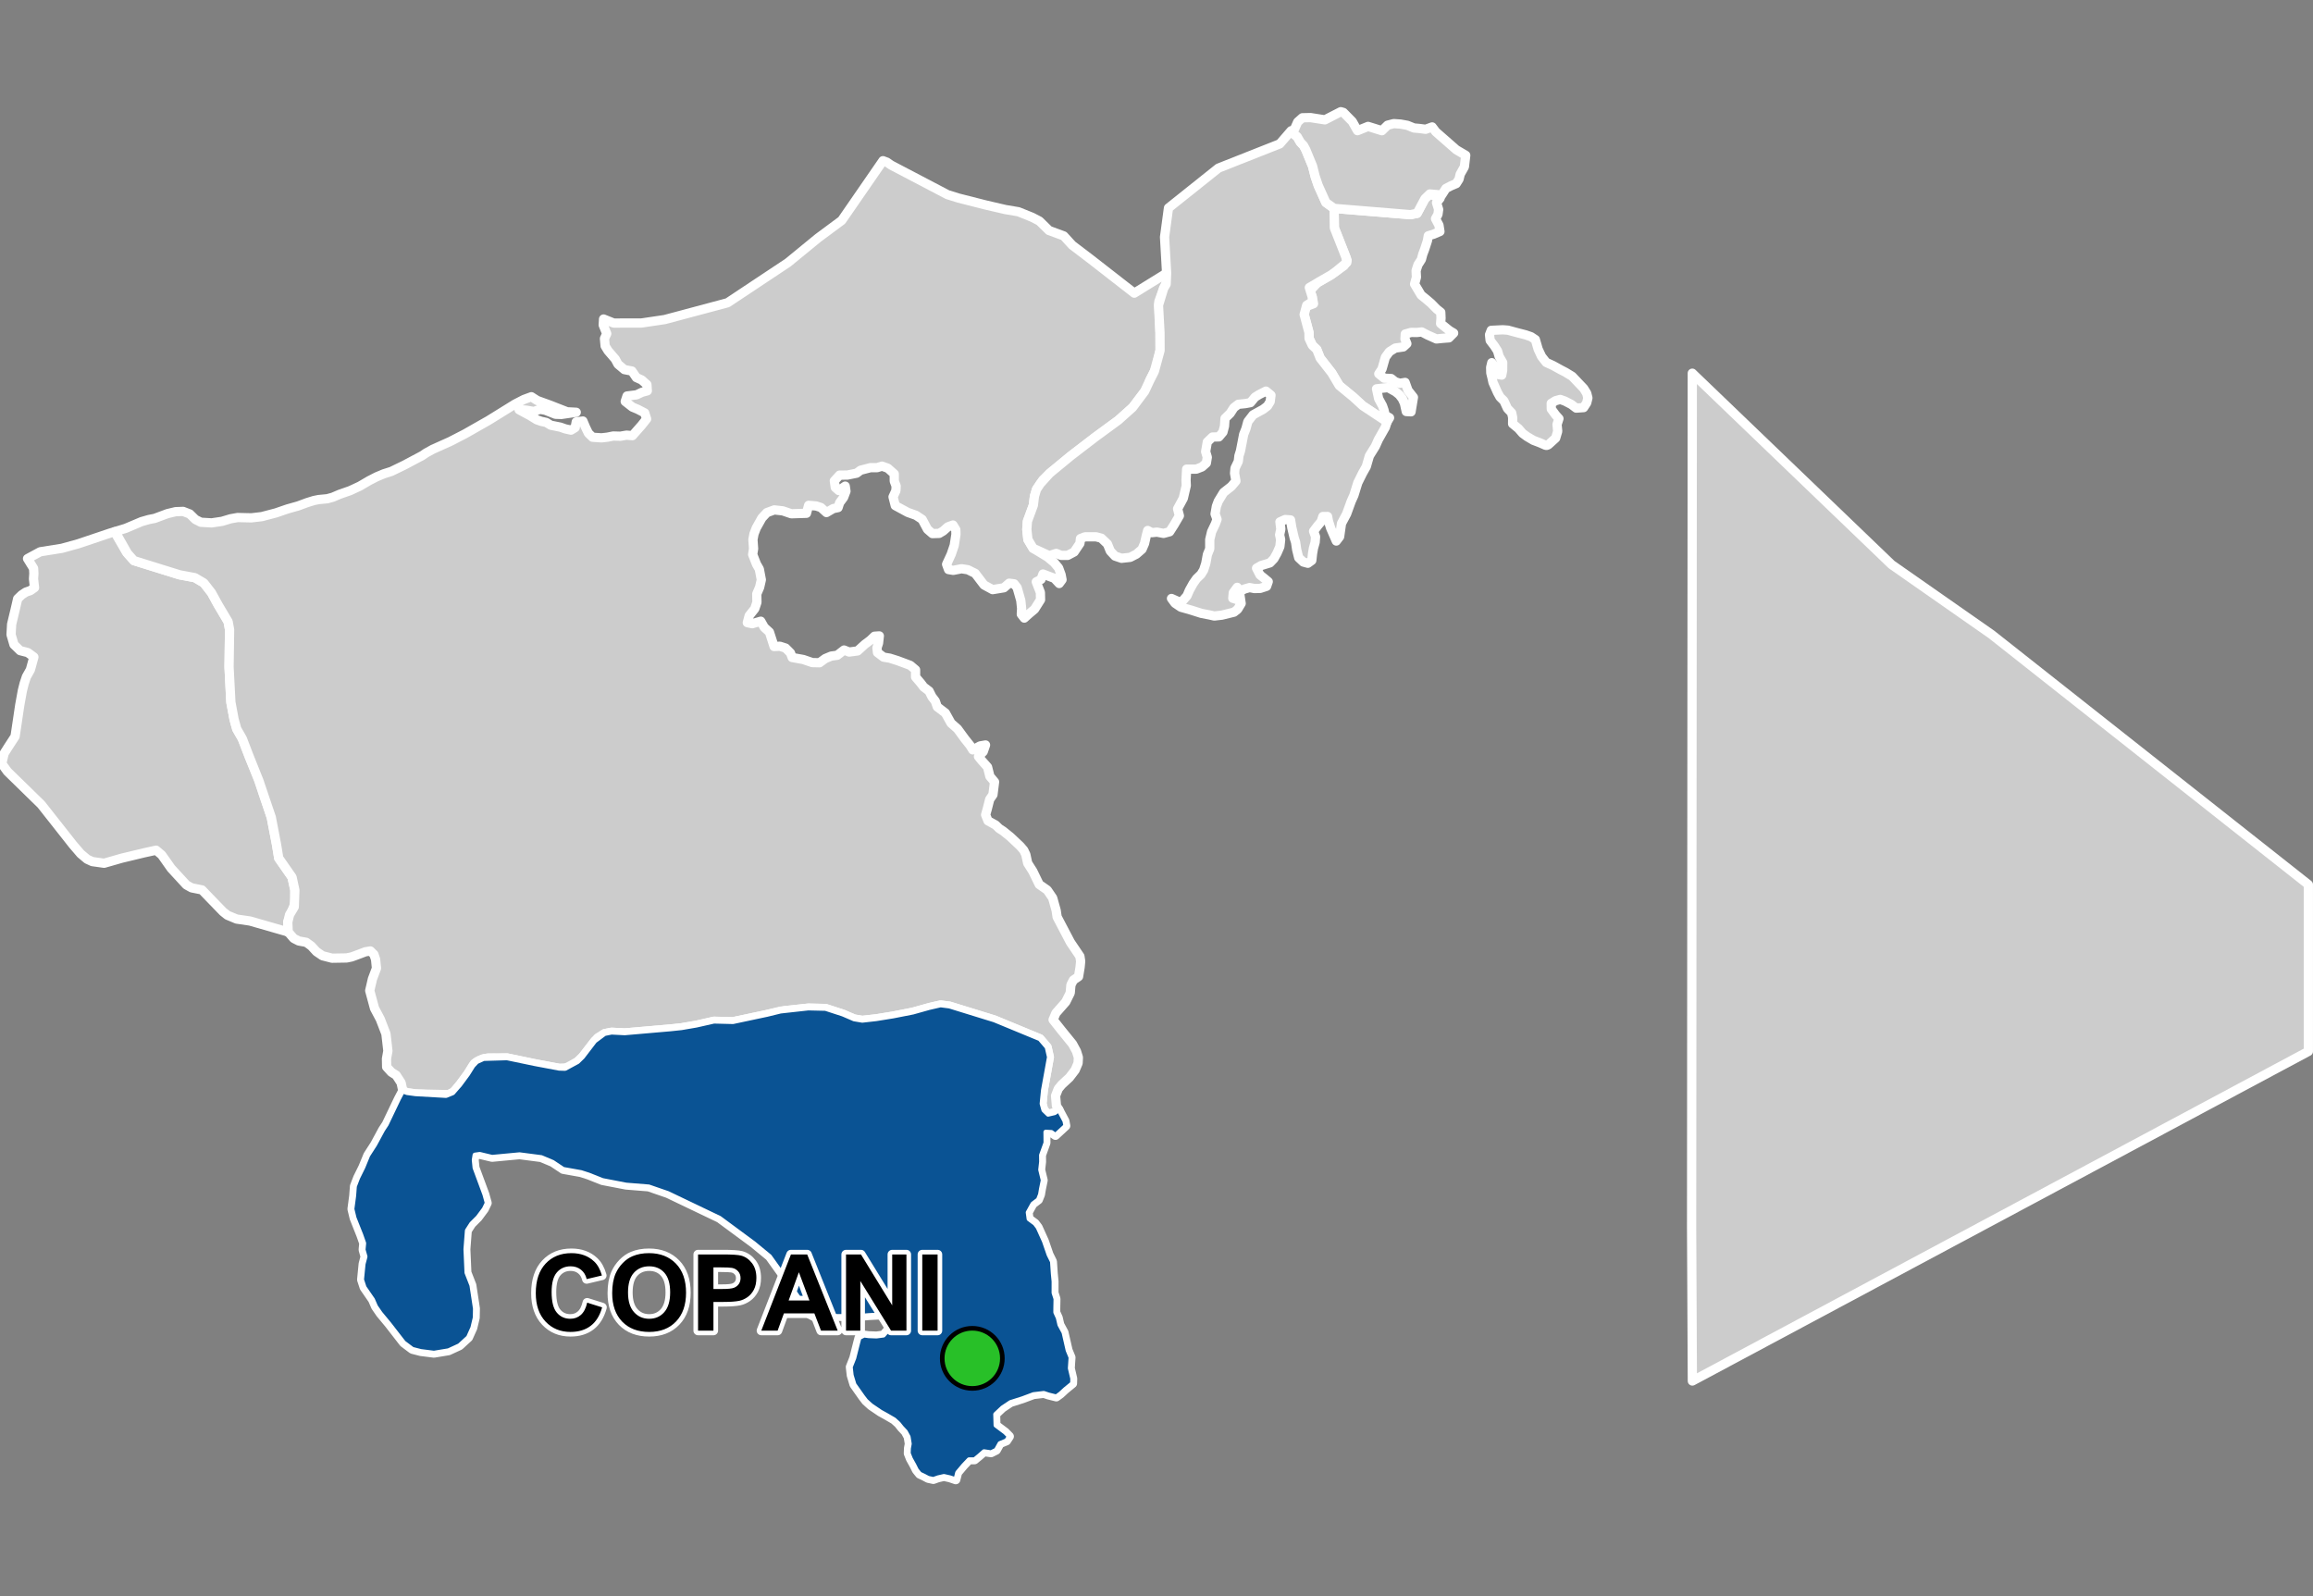 <?xml version="1.0" encoding="UTF-8"?>
<svg width="500pt" height="345pt" version="1.1" viewBox="0 0 500 345" xmlns="http://www.w3.org/2000/svg">
<rect x="0" y="0" width="500" height="345" fill="#808080" stroke="none"/>
<g id="a">
<rect width="500" height="345" fill="none"/>
<path d="m27.309 119.34 0.25 0.285 1.387 1.555 9.84 3.066 3.344 0.625 1.938 1.145 1.645 2.113 1.41 2.57 2.184 3.676 0.32 1.727-0.051 3.539-0.066 4.547 0.395 7.602 0.691 3.703 0.578 2.078 1.203 2.098 1.48 3.84 2 4.84 1.164 3.551 1.617 4.769 1.148 5.965 0.465 2.863 2.879 4.129 0.609 2.793 0.086 2.648-0.699 1.852-0.922 2.414 0.094 2.129-8.262-2.371-2.883-0.422-1.988-0.828-0.957-0.766-2.926-3.019-1.621-1.688-2.227-0.445-1.145-0.637-3.277-3.562-2.066-2.926-1.207-1.016-2.703 0.594-1.273 0.309-3.484 0.836-1.148 0.332-2.625 0.75-2.555-0.359-1.125-0.523-1.395-1.176-1.645-1.918-6.891-8.738-7.289-7.121-1.23-1.707 0.523-2.207 0.922-1.457 1.438-2.207 0.523-3.492 0.301-2.035 0.184-1.23 0.574-3.164 0.387-1.531 0.477-1.438 0.863-1.535 0.477-1.727 0.277-1.012-1.324-0.965-1.645-0.418-1.332-1.297-0.633-2.168 0.125-2.231 0.727-3.035 0.578-2.488 0.879-0.84 0.887-0.586 0.98-0.34 0.895-0.625-0.215-1.879 0.074-1.195-0.062-1.094-1.305-2.109 2.746-1.484 4.672-0.742 3.582-0.992 6.793-2.289 1.012-0.309z" fill="#ccc" fill-rule="evenodd"/>
<path d="m27.309 119.34 0.25 0.285 1.387 1.555 9.84 3.066 3.344 0.625 1.938 1.145 1.645 2.113 1.41 2.57 2.184 3.676 0.32 1.727-0.051 3.539-0.066 4.547 0.395 7.602 0.691 3.703 0.578 2.078 1.203 2.098 1.48 3.84 2 4.84 1.164 3.551 1.617 4.769 1.148 5.965 0.465 2.863 2.879 4.129 0.609 2.793 0.086 2.648-0.699 1.852-0.922 2.414 0.094 2.129-8.262-2.371-2.883-0.422-1.988-0.828-0.957-0.766-2.926-3.019-1.621-1.688-2.227-0.445-1.145-0.637-3.277-3.562-2.066-2.926-1.207-1.016-2.703 0.594-1.273 0.309-3.484 0.836-1.148 0.332-2.625 0.75-2.555-0.359-1.125-0.523-1.395-1.176-1.645-1.918-6.891-8.738-7.289-7.121-1.23-1.707 0.523-2.207 0.922-1.457 1.438-2.207 0.523-3.492 0.301-2.035 0.184-1.23 0.574-3.164 0.387-1.531 0.477-1.438 0.863-1.535 0.477-1.727 0.277-1.012-1.324-0.965-1.645-0.418-1.332-1.297-0.633-2.168 0.125-2.231 0.727-3.035 0.578-2.488 0.879-0.84 0.887-0.586 0.98-0.34 0.895-0.625-0.215-1.879 0.074-1.195-0.062-1.094-1.305-2.109 2.746-1.484 4.672-0.742 3.582-0.992 6.793-2.289 1.012-0.309 2.555 4.402" fill="none" stroke="#fff" stroke-linecap="round" stroke-linejoin="round" stroke-miterlimit="10" stroke-width="2"/>
<path d="m191.72 35.055 0.914 0.637 12.188 6.387 2.402 0.746 5.75 1.461 3.07 0.715 1.301 0.301 2.805 0.473 2.953 1.188 1.582 0.82 2.082 2.043 1.613 0.594 1.57 0.578 1.836 2.008 3.922 2.981 5.188 4.039 4.297 3.344 6.996-4.324 0.188 1.566-0.824 1.711-1.062 2.918 0.266 6.688 0.016 3.836-0.84 3.738-1.387 2.738-0.441 1.594-3.269 4.242-3.094 2.769-2.805 2.055-2.144 1.57-5.336 4.094-4.547 3.746-1.508 1.469-1.34 2.008-0.445 1.5-0.234 1.918-0.805 2.188-0.48 1.305-0.129 1.754 0.234 2.18 1.121 1.887 3.148 1.914 1.398 1.176 0.965 1.164 0.543 1.484 0.199 1.059-0.609 0.82-1.059-1.137-1.184-0.43-1.266-0.484-0.426 1.164-1.027 0.523 0.891 2.293 0.035 1.578-1.293 2.047-1.148 0.961-1.074 0.961-0.645-0.832 0.07-1.234-0.18-1.738-0.789-2.777-0.645-0.824-1.078-0.137-1.141 0.988-2.438 0.402-1.855-1.008-1.91-2.508-1.586-0.785-1.371-0.215-1.793 0.348-1.016-0.172-0.418-1.141 0.996-2.156 0.652-1.91 0.375-2.406-0.031-1.008-0.613-1.004-1.109 0.395-0.992 0.887-0.875 0.523-1.469 0.047-1.07-0.926-1.137-2.137-1.344-0.891-1.773-0.629-2.703-1.465-0.484-1.887 0.621-1.355 0.047-1.004-0.402-1.051-0.004-1.555-1.383-1.234-1.258-0.449-1.07 0.328-1.414-0.004-2.156 0.559-0.855 0.641-2.031 0.41-1.645 0.004-1.141 1.246 0.211 1.43 0.754 0.66 1.391-0.957 0.16 1.105-0.508 1.328-0.863 1.164-0.332 1.043-1.043 0.219-1.469 0.855-1.203-1.09-1.035-0.332-1.621-0.133-0.465 1.715-3.277 0.105-1.836-0.629-1.848-0.211-1.605 0.598-1.062 1.141-1.227 2.184-0.488 1.273-0.23 1.234 0.141 1.973-0.199 1.23 0.82 2.094 0.621 1.078 0.434 2.301-0.371 1.633-0.617 1.434 0.035 1.805-0.461 1.375-1.215 1.535-0.402 1.488 1.062 0.23 1.848-0.539 0.754 1.336 1.121 1.02 1.004 3.113 1.258-0.062 1.234 0.398 1.051 1.059 0.371 0.977 2.414 0.438 1.934 0.664 1.555 0.035 1.238-0.902 1.277-0.535 1.332-0.184 1.457-1.133 1.105 0.441 1.82-0.242 1.57-1.426 1.191-0.891 0.895-0.863 1.047-0.07-0.172 1.555-0.34 1.023 0.117 1.031 1.312 0.984 1.332 0.219 1.707 0.539 2.738 1.02 1.141 0.965v1.559l1.105 1.293 0.648 0.859 1.164 0.875 0.621 1.234 0.727 0.945 0.426 1.234 1.754 1.328 1.219 2.195 1.402 1.234 1.598 2.184 1.121 1.406 0.582 0.953 1.582-0.855 1.176-0.203-0.492 1.434-1.035 1.059 0.688 0.855 1.277 1.438 0.5 1.996 1.012 1.195-0.348 2.773-0.703 1.004-0.539 2.125-0.344 1.215 0.512 1.293 1.652 0.914 0.766 0.75 0.844 0.543 1.582 1.273 2.125 2.004 0.766 0.891 0.445 0.93 0.398 1.855 1.117 1.754 1.383 2.848 1.742 1.219 1.168 1.715 0.754 2.699 0.203 1.398 2.871 5.465 2.055 3.043 0.164 1.055-0.121 1.281-0.336 2.039-1.117 0.77-0.527 1.023-0.156 1.746-0.961 1.934-2.137 2.43-0.605 1.438 1.777 2.246 2.422 2.981 0.859 1.59 0.41 1.32-0.066 1.23-0.633 1.496-1.242 1.625-1.664 1.543-0.734 0.883-0.594 1.516 0.188 2.168 0.52 0.863-0.895 0.656-1.418 0.332-0.949-0.914-0.383-1.391 0.289-2.898 0.617-3.406 0.68-3.766-0.488-2.141-1.555-1.816-9.844-4.066-9.68-2.988-1.934-0.25-2.234 0.504-3.746 1.051-4.293 0.844-3.66 0.59-2.988 0.336-1.77-0.297-2.441-1.051-3.742-1.219-3.707-0.086-5.141 0.547-3.836 0.844-1.602 0.34-5.711 1.215-4.117-0.102-3.793 0.859-3.25 0.559-2.305 0.242-5.074 0.441-4.863 0.422-2.859-0.145-1.492 0.301-1.492 0.902-3.269 4.129-1.074 1.043-1.898 1.297-2.09 0.125-5.207-0.98-6.066-1.266-4.098-0.023-1.68 0.461-1.277 0.758-1.43 2.297-1.684 2.281-1.164 1.465-1.277 0.688-7.164-0.156-1.824-0.25-0.934-0.422-0.367-1.734-1.062-1.641-1.055-0.668-1.012-1.117-0.035-1.773 0.305-1.703-0.426-3.703-1.215-3.141-1.25-2.352-1.035-3.828 0.586-2.523 0.871-2.316-0.188-1.895-0.363-1.086-0.762-0.754-1.07 0.172-1.699 0.645-1.293 0.473-1.086 0.223-3.144 0.051-2.066-0.531-1.297-0.887-1.129-1.227-1.086-0.785-1.625-0.297-1.086-0.559-1.188-1.379-0.094-2.129 0.383-1.59 1.02-1.715 0.133-3.609-0.609-2.793-2.879-4.129-0.465-2.863-1.148-5.965-1.617-4.769-1.051-3.109-2.113-5.281-1.48-3.84-1.203-2.098-0.578-2.078-0.691-3.703-0.395-7.602 0.066-4.547 0.051-3.539-0.32-1.727-2.184-3.676-1.41-2.57-1.645-2.113-1.938-1.145-3.344-0.625-9.84-3.066-1.387-1.555-2.68-4.723 2.254-0.684 3.461-1.465 1.605-0.457 1.227-0.238 2.773-1.031 1.762-0.422 1.617-0.062 1.449 0.559 1.207 1.191 1.18 0.598 2.328 0.137 2.262-0.336 1.816-0.547 1.539-0.277 2.973 0.07 2.266-0.266 3.062-0.805 2.481-0.852 2.312-0.652 1.957-0.723 1.465-0.453 1.02-0.203 1.855-0.176 1.188-0.328 1.43-0.613 2.336-0.82 2.07-0.961 2.039-1.195 1.617-0.828 1.551-0.648 1.609-0.512 2.777-1.348 3.859-2.047 0.898-0.602 1.457-0.801 3.758-1.684 3.191-1.645 5.109-2.906 5.68-3.523 1.934-0.996 1.613-0.594 1.25 0.805 2.816 1.023 3.652 1.43 1.98 0.102-3.207 0.469-1.281-0.039-2.207-0.875-1.141-0.203-1.309 0.484-1.719-0.301-1.496-0.082 2.344 1.262 1.496 0.918 0.953 0.328 1.094 0.238 0.965 0.598 2.09 0.422 1.039 0.367 1.254 0.277 0.891-0.547 0.238-1.246 1.438-0.176 0.559 1.328 0.629 1.301 0.902 0.875 1.934 0.133 1.285-0.148 1.234-0.25 1.562 0.043 1.32-0.23 1.281 0.105 1.961-2.223 1.102-1.387-0.414-1.301-1.512-0.785-1.145-0.477-1.551-1.215 0.391-1.18 2.074-0.258 1.164-0.551 1.145-0.309-0.086-1.348-1.125-1-1.16-0.527-0.953-1.402-1.633-0.312-1.383-1.164-0.578-1.09-1.578-1.836-0.621-1.02-0.145-1.59 0.492-1.07-0.766-1.875 0.082-1.289 0.934 0.375 1.254 0.5 6.004-0.012 5.019-0.746 3.434-0.918 10.16-2.715 13.047-8.668 6.519-5.34 5.109-3.785 8.914-12.914z" fill="#ccc" fill-rule="evenodd"/>
<path d="m191.72 35.055 0.914 0.637 12.188 6.387 2.402 0.746 5.75 1.461 3.07 0.715 1.301 0.301 2.805 0.473 2.953 1.188 1.582 0.82 2.082 2.043 1.613 0.594 1.57 0.578 1.836 2.008 3.922 2.981 5.188 4.039 4.297 3.344 6.996-4.324 0.188 1.566-0.824 1.711-1.062 2.918 0.266 6.688 0.016 3.836-0.84 3.738-1.387 2.738-0.441 1.594-3.269 4.242-3.094 2.769-2.805 2.055-2.144 1.57-5.336 4.094-4.547 3.746-1.508 1.469-1.34 2.008-0.445 1.5-0.234 1.918-0.805 2.188-0.48 1.305-0.129 1.754 0.234 2.18 1.121 1.887 3.148 1.914 1.398 1.176 0.965 1.164 0.543 1.484 0.199 1.059-0.609 0.82-1.059-1.137-1.184-0.43-1.266-0.484-0.426 1.164-1.027 0.523 0.891 2.293 0.035 1.578-1.293 2.047-1.148 0.961-1.074 0.961-0.645-0.832 0.07-1.234-0.18-1.738-0.789-2.777-0.645-0.824-1.078-0.137-1.141 0.988-2.438 0.402-1.855-1.008-1.91-2.508-1.586-0.785-1.371-0.215-1.793 0.348-1.016-0.172-0.418-1.141 0.996-2.156 0.652-1.91 0.375-2.406-0.031-1.008-0.613-1.004-1.109 0.395-0.992 0.887-0.875 0.523-1.469 0.047-1.07-0.926-1.137-2.137-1.344-0.891-1.773-0.629-2.703-1.465-0.484-1.887 0.621-1.355 0.047-1.004-0.402-1.051-0.004-1.555-1.383-1.234-1.258-0.449-1.07 0.328-1.414-0.004-2.156 0.559-0.855 0.641-2.031 0.41-1.645 0.004-1.141 1.246 0.211 1.43 0.754 0.66 1.391-0.957 0.16 1.105-0.508 1.328-0.863 1.164-0.332 1.043-1.043 0.219-1.469 0.855-1.203-1.09-1.035-0.332-1.621-0.133-0.465 1.715-3.277 0.105-1.836-0.629-1.848-0.211-1.605 0.598-1.062 1.141-1.227 2.184-0.488 1.273-0.23 1.234 0.141 1.973-0.199 1.23 0.82 2.094 0.621 1.078 0.434 2.301-0.371 1.633-0.617 1.434 0.035 1.805-0.461 1.375-1.215 1.535-0.402 1.488 1.062 0.23 1.848-0.539 0.754 1.336 1.121 1.02 1.004 3.113 1.258-0.062 1.234 0.398 1.051 1.059 0.371 0.977 2.414 0.438 1.934 0.664 1.555 0.035 1.238-0.902 1.277-0.535 1.332-0.184 1.457-1.133 1.105 0.441 1.82-0.242 1.57-1.426 1.191-0.891 0.895-0.863 1.047-0.07-0.172 1.555-0.34 1.023 0.117 1.031 1.312 0.984 1.332 0.219 1.707 0.539 2.738 1.02 1.141 0.965v1.559l1.105 1.293 0.648 0.859 1.164 0.875 0.621 1.234 0.727 0.945 0.426 1.234 1.754 1.328 1.219 2.195 1.402 1.234 1.598 2.184 1.121 1.406 0.582 0.953 1.582-0.855 1.176-0.203-0.492 1.434-1.035 1.059 0.688 0.855 1.277 1.438 0.5 1.996 1.012 1.195-0.348 2.773-0.703 1.004-0.539 2.125-0.344 1.215 0.512 1.293 1.652 0.914 0.766 0.75 0.844 0.543 1.582 1.273 2.125 2.004 0.766 0.891 0.445 0.93 0.398 1.855 1.117 1.754 1.383 2.848 1.742 1.219 1.168 1.715 0.754 2.699 0.203 1.398 2.871 5.465 2.055 3.043 0.164 1.055-0.121 1.281-0.336 2.039-1.117 0.77-0.527 1.023-0.156 1.746-0.961 1.934-2.137 2.43-0.605 1.438 1.777 2.246 2.422 2.981 0.859 1.59 0.41 1.32-0.066 1.23-0.633 1.496-1.242 1.625-1.664 1.543-0.734 0.883-0.594 1.516 0.188 2.168 0.52 0.863-0.895 0.656-1.418 0.332-0.949-0.914-0.383-1.391 0.289-2.898 0.617-3.406 0.68-3.766-0.488-2.141-1.555-1.816-9.844-4.066-9.68-2.988-1.934-0.25-2.234 0.504-3.746 1.051-4.293 0.844-3.66 0.59-2.988 0.336-1.77-0.297-2.441-1.051-3.742-1.219-3.707-0.086-5.141 0.547-3.836 0.844-1.602 0.34-5.711 1.215-4.117-0.102-3.793 0.859-3.25 0.559-2.305 0.242-5.074 0.441-4.863 0.422-2.859-0.145-1.492 0.301-1.492 0.902-3.269 4.129-1.074 1.043-1.898 1.297-2.09 0.125-5.207-0.98-6.066-1.266-4.098-0.023-1.68 0.461-1.277 0.758-1.43 2.297-1.684 2.281-1.164 1.465-1.277 0.688-7.164-0.156-1.824-0.25-0.934-0.422-0.367-1.734-1.062-1.641-1.055-0.668-1.012-1.117-0.035-1.773 0.305-1.703-0.426-3.703-1.215-3.141-1.25-2.352-1.035-3.828 0.586-2.523 0.871-2.316-0.188-1.895-0.363-1.086-0.762-0.754-1.07 0.172-1.699 0.645-1.293 0.473-1.086 0.223-3.144 0.051-2.066-0.531-1.297-0.887-1.129-1.227-1.086-0.785-1.625-0.297-1.086-0.559-1.188-1.379-0.094-2.129 0.383-1.59 1.02-1.715 0.133-3.609-0.609-2.793-2.879-4.129-0.465-2.863-1.148-5.965-1.617-4.769-1.051-3.109-2.113-5.281-1.48-3.84-1.203-2.098-0.578-2.078-0.691-3.703-0.395-7.602 0.066-4.547 0.051-3.539-0.32-1.727-2.184-3.676-1.41-2.57-1.645-2.113-1.938-1.145-3.344-0.625-9.84-3.066-1.387-1.555-2.68-4.723 2.254-0.684 3.461-1.465 1.605-0.457 1.227-0.238 2.773-1.031 1.762-0.422 1.617-0.062 1.449 0.559 1.207 1.191 1.18 0.598 2.328 0.137 2.262-0.336 1.816-0.547 1.539-0.277 2.973 0.07 2.266-0.266 3.062-0.805 2.481-0.852 2.312-0.652 1.957-0.723 1.465-0.453 1.02-0.203 1.855-0.176 1.188-0.328 1.43-0.613 2.336-0.82 2.07-0.961 2.039-1.195 1.617-0.828 1.551-0.648 1.609-0.512 2.777-1.348 3.859-2.047 0.898-0.602 1.457-0.801 3.758-1.684 3.191-1.645 5.109-2.906 5.68-3.523 1.934-0.996 1.613-0.594 1.25 0.805 2.816 1.023 3.652 1.43 1.98 0.102-3.207 0.469-1.281-0.039-2.207-0.875-1.141-0.203-1.309 0.484-1.719-0.301-1.496-0.082 2.344 1.262 1.496 0.918 0.953 0.328 1.094 0.238 0.965 0.598 2.09 0.422 1.039 0.367 1.254 0.277 0.891-0.547 0.238-1.246 1.438-0.176 0.559 1.328 0.629 1.301 0.902 0.875 1.934 0.133 1.285-0.148 1.234-0.25 1.562 0.043 1.32-0.23 1.281 0.105 1.961-2.223 1.102-1.387-0.414-1.301-1.512-0.785-1.145-0.477-1.551-1.215 0.391-1.18 2.074-0.258 1.164-0.551 1.145-0.309-0.086-1.348-1.125-1-1.16-0.527-0.953-1.402-1.633-0.312-1.383-1.164-0.578-1.09-1.578-1.836-0.621-1.02-0.145-1.59 0.492-1.07-0.766-1.875 0.082-1.289 0.934 0.375 1.254 0.5 6.004-0.012 5.019-0.746 3.434-0.918 10.16-2.715 13.047-8.668 6.519-5.34 5.109-3.785 8.914-12.914 0.852 0.32" fill="none" stroke="#fff" stroke-linecap="round" stroke-linejoin="round" stroke-miterlimit="10" stroke-width="2"/>
<path d="m366.02 80.863 42.879 41.18 21.586 15.086 52.422 41.383 16.09 12.703v36.066l-133.16 71.246-0.164-33.246 0.02-24.438 0.129-160.17z" fill="#ccc" fill-rule="evenodd"/>
<path d="m366.02 80.863 42.879 41.18 21.586 15.086 52.422 41.383 16.09 12.703v36.066l-133.16 71.246-0.164-33.246 0.02-24.438 0.129-160.17 0.203 0.191" fill="none" stroke="#fff" stroke-linecap="round" stroke-linejoin="round" stroke-miterlimit="10" stroke-width="2"/>
<path d="m205.26 217.5 9.68 2.988 9.844 4.066 1.555 1.816 0.488 2.141-0.68 3.766-0.617 3.406-0.289 2.898 0.383 1.391 0.949 0.914 1.418-0.332 0.895-0.652 1.297 2.441 0.188 1.02-2.215 2.047-0.871-0.637-1.23-0.066 0.023 2.332-0.965 2.672 0.016 1.43-0.195 1.719 0.551 2.273-0.379 1.844-0.211 1.242-0.445 1.113-1.199 0.914-1.016 1.84 0.191 1.406 1.32 0.977 0.645 0.855 1.344 2.973 1.004 2.91 0.746 1.512 0.172 2.555 0.168 1.734-0.004 2.461 0.418 1.297-0.035 1.863-0.008 1.055 0.539 1.184 0.348 1.5 0.898 1.66 0.879 3.852 0.637 1.547-0.156 2.34 0.527 2.242-0.035 1.051-1.578 1.293-1.023 0.945-0.887 0.645-1.699-0.426-1-0.34-2.238 0.266-2.348 0.879-2.621 0.836-1.742 1.164-1.488 1.398 0.07 2.379 2.016 1.512 0.883 0.898-0.605 0.93-1.422 0.582-0.793 1.43-1.117 0.559-1.523-0.227-1.008 0.891-1.047 0.859h-1.188l-1.176 1.238-1.309 1.555-0.383 1.523-1.25-0.422-1.305-0.293-1.277 0.293-1.012 0.359-1.125-0.246-0.895-0.473-0.922-0.434-0.703-0.867-0.535-1.074-0.754-1.355-0.461-1.164 0.039-1.074 0.18-0.996-0.242-1.496-0.602-1.113-0.832-0.883-0.691-0.867-0.945-0.855-1.762-1.023-1.164-0.641-0.859-0.586-1.188-0.805-1.113-1.012-0.688-0.895-1.867-2.648-0.598-1.988-0.199-1.793 0.762-1.922 0.832-3.285 0.297-1.129 1.062-0.531 0.996 0.133 1.691 0.066 1.492-0.199 0.961-1.094 0.301-1.129 0.164-1.293-0.93-0.863h-1.625l-1.957 0.102-2.785 0.23-4.348-0.035-2.324 0.059-2.152 0.141-1.23-0.66-1.48-2.164-4.457-6.484-1.059-1.484-1.68-2.348-3.434-2.828-7.391-5.457-11.164-5.344-1.98-0.684-2.156-0.746-4.898-0.395-5.109-0.984-2.977-1.184-1.66-0.535-2.574-0.461-1.277-0.227-2.277-1.52-2.465-1.035-4.695-0.613-5.934 0.559-2.66-0.637-1.055 0.148-0.172 1.078 0.168 1.691 2.129 5.75 0.516 1.867-0.621 1.293-1.348 1.816-1.398 1.398-0.934 1.453-0.312 4.043 0.223 5.043 1.07 2.738 0.344 2.258 0.422 2.781-0.039 1.973-0.52 2.188-0.934 2.078-1.922 1.762-2.371 1.094-3.148 0.52-2.848-0.359-1.82-0.469-1.879-1.41-3.152-4.062-1.879-2.266-1.02-1.48-0.652-1.5-1.824-2.648-0.547-1.672 0.148-1.512 0.188-1.895 0.418-1.578-0.422-1.48 0.133-1.414-0.621-1.77-1.457-3.668-0.469-1.945 0.379-2.852 0.156-2.078 0.707-1.836 1.125-2.277 1.062-2.586 1.48-2.297 0.609-1.125 1.113-2.059 0.797-1.219 2.609-5.457 0.898-1.707 0.961 0.348 1.824 0.25 6.606 0.375 1.449-0.59 1.551-1.781 1.684-2.281 1.102-1.766 0.848-0.902 1.492-0.676 5.043-0.148 6.066 1.266 5.207 0.98 1.289 0.039 2.699-1.461 1.074-1.043 2.637-3.445 2.125-1.586 1.492-0.301 2.859 0.145 4.863-0.422 5.074-0.441 2.305-0.242 3.25-0.559 3.793-0.859 4.117 0.102 5.711-1.215 1.602-0.34 2.945-0.723 6.031-0.668 3.707 0.086 3.742 1.219 2.441 1.051 1.77 0.297 2.988-0.336 3.66-0.59 4.293-0.844 3.492-0.98 2.488-0.574z" fill="#ccc" fill-rule="evenodd"/>
<path d="m205.26 217.5 9.68 2.988 9.844 4.066 1.555 1.816 0.488 2.141-0.68 3.766-0.617 3.406-0.289 2.898 0.383 1.391 0.949 0.914 1.418-0.332 0.895-0.652 1.297 2.441 0.188 1.02-2.215 2.047-0.871-0.637-1.23-0.066 0.023 2.332-0.965 2.672 0.016 1.43-0.195 1.719 0.551 2.273-0.379 1.844-0.211 1.242-0.445 1.113-1.199 0.914-1.016 1.84 0.191 1.406 1.32 0.977 0.645 0.855 1.344 2.973 1.004 2.91 0.746 1.512 0.172 2.555 0.168 1.734-0.004 2.461 0.418 1.297-0.035 1.863-0.008 1.055 0.539 1.184 0.348 1.5 0.898 1.66 0.879 3.852 0.637 1.547-0.156 2.34 0.527 2.242-0.035 1.051-1.578 1.293-1.023 0.945-0.887 0.645-1.699-0.426-1-0.34-2.238 0.266-2.348 0.879-2.621 0.836-1.742 1.164-1.488 1.398 0.07 2.379 2.016 1.512 0.883 0.898-0.605 0.93-1.422 0.582-0.793 1.43-1.117 0.559-1.523-0.227-1.008 0.891-1.047 0.859h-1.188l-1.176 1.238-1.309 1.555-0.383 1.523-1.25-0.422-1.305-0.293-1.277 0.293-1.012 0.359-1.125-0.246-0.895-0.473-0.922-0.434-0.703-0.867-0.535-1.074-0.754-1.355-0.461-1.164 0.039-1.074 0.18-0.996-0.242-1.496-0.602-1.113-0.832-0.883-0.691-0.867-0.945-0.855-1.762-1.023-1.164-0.641-0.859-0.586-1.188-0.805-1.113-1.012-0.688-0.895-1.867-2.648-0.598-1.988-0.199-1.793 0.762-1.922 0.832-3.285 0.297-1.129 1.062-0.531 0.996 0.133 1.691 0.066 1.492-0.199 0.961-1.094 0.301-1.129 0.164-1.293-0.93-0.863h-1.625l-1.957 0.102-2.785 0.23-4.348-0.035-2.324 0.059-2.152 0.141-1.23-0.66-1.48-2.164-4.457-6.484-1.059-1.484-1.68-2.348-3.434-2.828-7.391-5.457-11.164-5.344-1.98-0.684-2.156-0.746-4.898-0.395-5.109-0.984-2.977-1.184-1.66-0.535-2.574-0.461-1.277-0.227-2.277-1.52-2.465-1.035-4.695-0.613-5.934 0.559-2.66-0.637-1.055 0.148-0.172 1.078 0.168 1.691 2.129 5.75 0.516 1.867-0.621 1.293-1.348 1.816-1.398 1.398-0.934 1.453-0.312 4.043 0.223 5.043 1.07 2.738 0.344 2.258 0.422 2.781-0.039 1.973-0.52 2.188-0.934 2.078-1.922 1.762-2.371 1.094-3.148 0.52-2.848-0.359-1.82-0.469-1.879-1.41-3.152-4.062-1.879-2.266-1.02-1.48-0.652-1.5-1.824-2.648-0.547-1.672 0.148-1.512 0.188-1.895 0.418-1.578-0.422-1.48 0.133-1.414-0.621-1.77-1.457-3.668-0.469-1.945 0.379-2.852 0.156-2.078 0.707-1.836 1.125-2.277 1.062-2.586 1.48-2.297 0.609-1.125 1.113-2.059 0.797-1.219 2.609-5.457 0.898-1.707 0.961 0.348 1.824 0.25 6.606 0.375 1.449-0.59 1.551-1.781 1.684-2.281 1.102-1.766 0.848-0.902 1.492-0.676 5.043-0.148 6.066 1.266 5.207 0.98 1.289 0.039 2.699-1.461 1.074-1.043 2.637-3.445 2.125-1.586 1.492-0.301 2.859 0.145 4.863-0.422 5.074-0.441 2.305-0.242 3.25-0.559 3.793-0.859 4.117 0.102 5.711-1.215 1.602-0.34 2.945-0.723 6.031-0.668 3.707 0.086 3.742 1.219 2.441 1.051 1.77 0.297 2.988-0.336 3.66-0.59 4.293-0.844 3.492-0.98 2.488-0.574 1.934 0.25" fill="none" stroke="#fff" stroke-linecap="round" stroke-linejoin="round" stroke-miterlimit="10" stroke-width="2"/>
<path d="m299.84 91.191-5.25-3.477-2.035-1.871-3.055-2.508-1.625-2.742-2.492-3.184-0.738-1.863-0.965-0.902-0.695-1.492-0.027-1.293-0.469-1.758-0.566-2.113-0.133-1.523 2.156-0.809-0.281-1.461-0.523-1.301 1.672-1.789 2.859-1.637 1.141-0.812 1.727-1.23 0.66-1.184-1.141-2.902-1.609-4.078-0.043-3.156-0.016-1.055 16.492 1.352 1.453-0.289 0.957-1.801 0.719-1.348 1.062-1.031 2.227 0.926-0.77 0.957 0.457 1.469-0.148 1.066-0.527 0.934 0.746 1.406 0.211 1.352-1.387 0.586-1.133 0.34-0.184 1.074-0.57 1.75-0.449 1.203-0.281 1.074-0.75 1.176-0.402 1.266 0.074 1.414-0.402 1.48 1.414 2.379 1.129 0.914 1.02 0.867 1.223 1.242 0.879 0.699 0.055 1.262-0.09 1.164 1.922 1.539 0.898 0.531-1.023 1.031-1.371 0.105-1.332 0.133-1.941-0.867-1.23-0.648-1.09 0.117-1.199-0.023-1.277 0.352-0.059 1.07 0.406 1.016-0.77 0.707-1.734 0.242-1.273 0.793-0.867 1.191-0.727 2.547-0.699 1.039 1.16 0.938 1.523 0.078 0.852 0.691 1.027 0.336 1.137-0.184 0.625 1.727 1.168 1.484-0.246 1.492-0.27 1.648-1.035-0.062-0.395-1.781-0.461-0.988-0.664-0.863-0.82-0.656-1.598-0.887-2.484 0.27 0.457 2.137 0.82 1.508 0.332 0.953 0.281 1.152 0.922 0.512zm34.523 5.082-0.242-0.012-1.285-0.562-1.371-0.523-1.375-0.812-0.941-0.691-0.91-1.047-1.258-1.027 0.016-1.328-0.223-1.031-0.914-0.949-0.754-1.633-0.844-0.828-0.543-0.977-0.98-2.188-0.223-1.035-0.25-1.02-0.031-1.191 0.242-1.02 0.727 1.02 0.379 1.488 1.047 0.176 0.195-1.016 0.012-1.703-0.773-1.324-0.34-1.184-0.68-1.059-0.926-1.215-0.133-1.211 0.371-0.965 2.473-0.121 1.133 0.082 2.07 0.562 1.75 0.449 1.176 0.406 0.938 0.621 0.602 2.078 0.738 1.574 0.996 1.277 1.5 0.691 1.629 0.898 1.066 0.555 1.43 0.871 2.492 2.621 0.656 1.066 0.246 0.988-0.258 1.059-0.668 1.023-1.602 0.113-1.047-0.797-1.402-0.727-0.996-0.352-1.008 0.27-0.945 0.582 0.016 1.223 0.926 1.262 0.727 0.812-0.41 1.254 0.141 1.477-0.441 1.48-1.609 1.457z" fill="#ccc" fill-rule="evenodd"/>
<path d="m299.84 91.191-5.25-3.477-2.035-1.871-3.055-2.508-1.625-2.742-2.492-3.184-0.738-1.863-0.965-0.902-0.695-1.492-0.027-1.293-0.469-1.758-0.566-2.113-0.133-1.523 2.156-0.809-0.281-1.461-0.523-1.301 1.672-1.789 2.859-1.637 1.141-0.812 1.727-1.23 0.66-1.184-1.141-2.902-1.609-4.078-0.043-3.156-0.016-1.055 16.492 1.352 1.453-0.289 0.957-1.801 0.719-1.348 1.062-1.031 2.227 0.926-0.77 0.957 0.457 1.469-0.148 1.066-0.527 0.934 0.746 1.406 0.211 1.352-1.387 0.586-1.133 0.34-0.184 1.074-0.57 1.75-0.449 1.203-0.281 1.074-0.75 1.176-0.402 1.266 0.074 1.414-0.402 1.48 1.414 2.379 1.129 0.914 1.02 0.867 1.223 1.242 0.879 0.699 0.055 1.262-0.09 1.164 1.922 1.539 0.898 0.531-1.023 1.031-1.371 0.105-1.332 0.133-1.941-0.867-1.23-0.648-1.09 0.117-1.199-0.023-1.277 0.352-0.059 1.07 0.406 1.016-0.77 0.707-1.734 0.242-1.273 0.793-0.867 1.191-0.727 2.547-0.699 1.039 1.16 0.938 1.523 0.078 0.852 0.691 1.027 0.336 1.137-0.184 0.625 1.727 1.168 1.484-0.246 1.492-0.27 1.648-1.035-0.062-0.395-1.781-0.461-0.988-0.664-0.863-0.82-0.656-1.598-0.887-2.484 0.27 0.457 2.137 0.82 1.508 0.332 0.953 0.281 1.152 0.922 0.512-0.539 0.879m34.523 5.082-0.242-0.012-1.285-0.562-1.371-0.523-1.375-0.812-0.941-0.691-0.91-1.047-1.258-1.027 0.016-1.328-0.223-1.031-0.914-0.949-0.754-1.633-0.844-0.828-0.543-0.977-0.98-2.188-0.223-1.035-0.25-1.02-0.031-1.191 0.242-1.02 0.727 1.02 0.379 1.488 1.047 0.176 0.195-1.016 0.012-1.703-0.773-1.324-0.34-1.184-0.68-1.059-0.926-1.215-0.133-1.211 0.371-0.965 2.473-0.121 1.133 0.082 2.07 0.562 1.75 0.449 1.176 0.406 0.938 0.621 0.602 2.078 0.738 1.574 0.996 1.277 1.5 0.691 1.629 0.898 1.066 0.555 1.43 0.871 2.492 2.621 0.656 1.066 0.246 0.988-0.258 1.059-0.668 1.023-1.602 0.113-1.047-0.797-1.402-0.727-0.996-0.352-1.008 0.27-0.945 0.582 0.016 1.223 0.926 1.262 0.727 0.812-0.41 1.254 0.141 1.477-0.441 1.48-1.609 1.457-0.309 0.109" fill="none" stroke="#fff" stroke-linecap="round" stroke-linejoin="round" stroke-miterlimit="10" stroke-width="2"/>
<path d="m279.44 28.789 0.965 0.746 0.688 1.199 0.688 0.73 0.48 0.883 1.473 3.57 0.555 2.207 0.66 1.953 1.664 3.703 1.777 1.27 0.016 1.055 0.043 3.156 1.609 4.078 0.879 2.234 0.203 1.172-2.328 1.91-1.141 0.812-2.504 1.434-2.129 1.262 0.625 2.031 0.051 1.023-1.254 0.785-0.539 1.984 0.566 2.113 0.469 1.758 0.027 1.293 0.695 1.492 0.965 0.902 0.738 1.863 2.492 3.184 1.625 2.742 3.055 2.508 2.035 1.871 5.25 3.477-0.363 1.156-1.52 2.691-0.641 1.434-1.293 2.07-0.672 2.316-0.812 1.438-1.027 2.07-0.832 2.688-0.598 1.332-0.98 2.691-1.109 2.07-0.406 2.863-0.719 0.941-1.215-2.773-0.477-1.512-0.191-1.023-1.023 0.004-0.352 1.086-0.746 0.895-0.906 1.195 0.426 1.191-0.086 1.184-0.371 1.328-0.195 1.141-0.16 1.473-0.852 0.617-0.984-0.273-0.992-0.93-0.434-1.734-0.238-1.621-0.309-0.961-0.5-2.144-0.281-1.707-1.164-0.086-1.133 0.508 0.195 1.566-0.262 1.234 0.223 1.035-0.168 1.512-0.59 1.363-0.695 1.254-0.859 0.895-1.918 0.586-0.98 0.566 0.742 1.449 0.832 0.664 0.953 0.789-0.355 1.016-1.371 0.445-1.238 0.035-1.07-0.211-1.156 0.332-0.875 0.52-0.637-0.902-0.852 1.164-0.109 1.191 1.098 0.344 0.457-0.941 0.258 1.723-0.746 1.246-0.801 0.641-2.617 0.645-1.645 0.188-0.984-0.223-1.812-0.352-2.219-0.703-2.211-0.629-1.273-0.863-0.754-1.023 2.051 0.914 1.312-1.5 0.508-1.188 0.816-1.465 0.723-1.031 0.969-0.934 0.574-0.938 0.453-1.398 0.359-1.957 0.504-1.234v-1.984l0.398-1.691 0.828-1.742 0.352-0.957-0.426-1.176 0.281-1.629 0.41-1.105 1.152-1.891 1.68-1.32 0.984-1.168-0.293-1.68 0.098-1.09 0.711-1.477 0.137-1.199 0.328-1.047 0.695-3.586 0.496-1.254 0.406-1.504 1.129-1.461 2.215-1.219 0.902-0.699 0.578-0.941 0.176-1.387-1.082-0.891-1.484 0.754-0.879 0.547-0.984 1.191-1.09 0.207-1.547 0.156-0.949 0.723-0.801 1.234-1.117 1.082-0.113 1.684-0.34 1.289-0.871 1.031-1.391 0.031-1.117 1.074-0.359 2.086 0.359 1.215-0.203 1.246-0.941 0.84-1.25 0.484-2.074-0.004-0.129 2.391 0.055 1.152-0.645 2.762-1.234 2.269 0.391 1.5-1.152 1.973-0.957 1.488-1.312 0.355-1.438-0.273-1.098 0.113-0.898-0.469-0.309 1.156-0.367 1.648-0.543 1.25-1.223 1.062-1.34 0.691-1.871 0.203-1.414-0.477-1.016-1.094-0.621-1.52-1.316-1.254-1.109-0.293h-2.426l-0.977 0.383-0.113 1.027-1.25 1.859-1.395 0.742-1.453-0.004-1.023-0.426-1.523 0.492-3.484-1.602-1.121-1.887-0.234-2.18 0.129-1.754 0.355-0.965 0.93-2.527 0.234-1.918 0.445-1.5 0.824-1.238 2.023-2.238 4.547-3.746 5.336-4.094 2.144-1.57 2.805-2.055 3.094-2.769 2.621-3.508 1.09-2.328 0.992-1.957 1.234-4.519-0.016-3.836-0.324-5.953 1.121-3.652 0.531-0.887 0.105-2.391-0.445-7.793 0.848-6.293 10.812-8.625 13.254-5.238 2.453-2.836z" fill="#ccc" fill-rule="evenodd"/>
<path d="m279.44 28.789 0.965 0.746 0.688 1.199 0.688 0.73 0.48 0.883 1.473 3.57 0.555 2.207 0.66 1.953 1.664 3.703 1.777 1.27 0.016 1.055 0.043 3.156 1.609 4.078 0.879 2.234 0.203 1.172-2.328 1.91-1.141 0.812-2.504 1.434-2.129 1.262 0.625 2.031 0.051 1.023-1.254 0.785-0.539 1.984 0.566 2.113 0.469 1.758 0.027 1.293 0.695 1.492 0.965 0.902 0.738 1.863 2.492 3.184 1.625 2.742 3.055 2.508 2.035 1.871 5.25 3.477-0.363 1.156-1.52 2.691-0.641 1.434-1.293 2.07-0.672 2.316-0.812 1.438-1.027 2.07-0.832 2.688-0.598 1.332-0.98 2.691-1.109 2.07-0.406 2.863-0.719 0.941-1.215-2.773-0.477-1.512-0.191-1.023-1.023 0.004-0.352 1.086-0.746 0.895-0.906 1.195 0.426 1.191-0.086 1.184-0.371 1.328-0.195 1.141-0.16 1.473-0.852 0.617-0.984-0.273-0.992-0.93-0.434-1.734-0.238-1.621-0.309-0.961-0.5-2.144-0.281-1.707-1.164-0.086-1.133 0.508 0.195 1.566-0.262 1.234 0.223 1.035-0.168 1.512-0.59 1.363-0.695 1.254-0.859 0.895-1.918 0.586-0.98 0.566 0.742 1.449 0.832 0.664 0.953 0.789-0.355 1.016-1.371 0.445-1.238 0.035-1.07-0.211-1.156 0.332-0.875 0.52-0.637-0.902-0.852 1.164-0.109 1.191 1.098 0.344 0.457-0.941 0.258 1.723-0.746 1.246-0.801 0.641-2.617 0.645-1.645 0.188-0.984-0.223-1.812-0.352-2.219-0.703-2.211-0.629-1.273-0.863-0.754-1.023 2.051 0.914 1.312-1.5 0.508-1.188 0.816-1.465 0.723-1.031 0.969-0.934 0.574-0.938 0.453-1.398 0.359-1.957 0.504-1.234v-1.984l0.398-1.691 0.828-1.742 0.352-0.957-0.426-1.176 0.281-1.629 0.41-1.105 1.152-1.891 1.68-1.32 0.984-1.168-0.293-1.68 0.098-1.09 0.711-1.477 0.137-1.199 0.328-1.047 0.695-3.586 0.496-1.254 0.406-1.504 1.129-1.461 2.215-1.219 0.902-0.699 0.578-0.941 0.176-1.387-1.082-0.891-1.484 0.754-0.879 0.547-0.984 1.191-1.09 0.207-1.547 0.156-0.949 0.723-0.801 1.234-1.117 1.082-0.113 1.684-0.34 1.289-0.871 1.031-1.391 0.031-1.117 1.074-0.359 2.086 0.359 1.215-0.203 1.246-0.941 0.84-1.25 0.484-2.074-0.004-0.129 2.391 0.055 1.152-0.645 2.762-1.234 2.269 0.391 1.5-1.152 1.973-0.957 1.488-1.312 0.355-1.438-0.273-1.098 0.113-0.898-0.469-0.309 1.156-0.367 1.648-0.543 1.25-1.223 1.062-1.34 0.691-1.871 0.203-1.414-0.477-1.016-1.094-0.621-1.52-1.316-1.254-1.109-0.293h-2.426l-0.977 0.383-0.113 1.027-1.25 1.859-1.395 0.742-1.453-0.004-1.023-0.426-1.523 0.492-3.484-1.602-1.121-1.887-0.234-2.18 0.129-1.754 0.355-0.965 0.93-2.527 0.234-1.918 0.445-1.5 0.824-1.238 2.023-2.238 4.547-3.746 5.336-4.094 2.144-1.57 2.805-2.055 3.094-2.769 2.621-3.508 1.09-2.328 0.992-1.957 1.234-4.519-0.016-3.836-0.324-5.953 1.121-3.652 0.531-0.887 0.105-2.391-0.445-7.793 0.848-6.293 10.812-8.625 13.254-5.238 2.453-2.836 0.328 0.531" fill="none" stroke="#fff" stroke-linecap="round" stroke-linejoin="round" stroke-miterlimit="10" stroke-width="2"/>
<path d="m290.4 24.312 1.93 1.957 1.121 1.98 2.281-0.926 0.996 0.309 1.996 0.625 1.223-1.191 1.332-0.348 1.488 0.105 1.461 0.266 1.414 0.574 1.164 0.105 1.371 0.18 1.406-0.512 0.801 1.062 4.418 3.871 2.047 1.207-0.293 2.484-0.902 1.598-0.254 1.07-0.609 0.961-1.168 0.496-1.066 0.559-0.902 1.41-2.578-0.223-1.062 1.031-0.719 1.348-0.957 1.801-1.453 0.289-16.492-1.352-1.777-1.27-1.664-3.703-0.66-1.953-0.555-2.207-1.473-3.57-0.48-0.883-0.688-0.73-0.688-1.199-0.965-0.746 1.078-2.426 1.016-0.902 1.754-0.039 3.109 0.488 3.434-1.762z" fill="#ccc" fill-rule="evenodd"/>
<path d="m290.4 24.312 1.93 1.957 1.121 1.98 2.281-0.926 0.996 0.309 1.996 0.625 1.223-1.191 1.332-0.348 1.488 0.105 1.461 0.266 1.414 0.574 1.164 0.105 1.371 0.18 1.406-0.512 0.801 1.062 4.418 3.871 2.047 1.207-0.293 2.484-0.902 1.598-0.254 1.07-0.609 0.961-1.168 0.496-1.066 0.559-0.902 1.41-2.578-0.223-1.062 1.031-0.719 1.348-0.957 1.801-1.453 0.289-16.492-1.352-1.777-1.27-1.664-3.703-0.66-1.953-0.555-2.207-1.473-3.57-0.48-0.883-0.688-0.73-0.688-1.199-0.965-0.746 1.078-2.426 1.016-0.902 1.754-0.039 3.109 0.488 3.434-1.762 0.566 0.164" fill="none" stroke="#fff" stroke-linecap="round" stroke-linejoin="round" stroke-miterlimit="10" stroke-width="2"/>
<path d="m205.26 217.5 9.68 2.988 9.844 4.066 1.555 1.816 0.488 2.141-0.68 3.766-0.617 3.406-0.289 2.898 0.383 1.391 0.949 0.914 1.418-0.332 0.895-0.652 1.297 2.441 0.188 1.02-2.215 2.047-0.871-0.637-1.23-0.066 0.023 2.332-0.965 2.672 0.016 1.43-0.195 1.719 0.551 2.273-0.379 1.844-0.211 1.242-0.445 1.113-1.199 0.914-1.016 1.84 0.191 1.406 1.32 0.977 0.645 0.855 1.344 2.973 1.004 2.91 0.746 1.512 0.172 2.555 0.168 1.734-0.004 2.461 0.418 1.297-0.035 1.863-0.008 1.055 0.539 1.184 0.348 1.5 0.898 1.66 0.879 3.852 0.637 1.547-0.156 2.34 0.527 2.242-0.035 1.051-1.578 1.293-1.023 0.945-0.887 0.645-1.699-0.426-1-0.34-2.238 0.266-2.348 0.879-2.621 0.836-1.742 1.164-1.488 1.398 0.07 2.379 2.016 1.512 0.883 0.898-0.605 0.93-1.422 0.582-0.793 1.43-1.117 0.559-1.523-0.227-1.008 0.891-1.047 0.859h-1.188l-1.176 1.238-1.309 1.555-0.383 1.523-1.25-0.422-1.305-0.293-1.277 0.293-1.012 0.359-1.125-0.246-0.895-0.473-0.922-0.434-0.703-0.867-0.535-1.074-0.754-1.355-0.461-1.164 0.039-1.074 0.18-0.996-0.242-1.496-0.602-1.113-0.832-0.883-0.691-0.867-0.945-0.855-1.762-1.023-1.164-0.641-0.859-0.586-1.188-0.805-1.113-1.012-0.688-0.895-1.867-2.648-0.598-1.988-0.199-1.793 0.762-1.922 0.832-3.285 0.297-1.129 1.062-0.531 0.996 0.133 1.691 0.066 1.492-0.199 0.961-1.094 0.301-1.129 0.164-1.293-0.93-0.863h-1.625l-1.957 0.102-2.785 0.23-4.348-0.035-2.324 0.059-2.152 0.141-1.23-0.66-1.48-2.164-4.457-6.484-1.059-1.484-1.68-2.348-3.434-2.828-7.391-5.457-11.164-5.344-1.98-0.684-2.156-0.746-4.898-0.395-5.109-0.984-2.977-1.184-1.66-0.535-2.574-0.461-1.277-0.227-2.277-1.52-2.465-1.035-4.695-0.613-5.934 0.559-2.66-0.637-1.055 0.148-0.172 1.078 0.168 1.691 2.129 5.75 0.516 1.867-0.621 1.293-1.348 1.816-1.398 1.398-0.934 1.453-0.312 4.043 0.223 5.043 1.07 2.738 0.344 2.258 0.422 2.781-0.039 1.973-0.52 2.188-0.934 2.078-1.922 1.762-2.371 1.094-3.148 0.52-2.848-0.359-1.82-0.469-1.879-1.41-3.152-4.062-1.879-2.266-1.02-1.48-0.652-1.5-1.824-2.648-0.547-1.672 0.148-1.512 0.188-1.895 0.418-1.578-0.422-1.48 0.133-1.414-0.621-1.77-1.457-3.668-0.469-1.945 0.379-2.852 0.156-2.078 0.707-1.836 1.125-2.277 1.062-2.586 1.48-2.297 0.609-1.125 1.113-2.059 0.797-1.219 2.609-5.457 0.898-1.707 0.961 0.348 1.824 0.25 6.606 0.375 1.449-0.59 1.551-1.781 1.684-2.281 1.102-1.766 0.848-0.902 1.492-0.676 5.043-0.148 6.066 1.266 5.207 0.98 1.289 0.039 2.699-1.461 1.074-1.043 2.637-3.445 2.125-1.586 1.492-0.301 2.859 0.145 4.863-0.422 5.074-0.441 2.305-0.242 3.25-0.559 3.793-0.859 4.117 0.102 5.711-1.215 1.602-0.34 2.945-0.723 6.031-0.668 3.707 0.086 3.742 1.219 2.441 1.051 1.77 0.297 2.988-0.336 3.66-0.59 4.293-0.844 3.492-0.98 2.488-0.574z" fill="#0a5394" fill-rule="evenodd"/>
<path d="m205.26 217.5 9.68 2.988 9.844 4.066 1.555 1.816 0.488 2.141-0.68 3.766-0.617 3.406-0.289 2.898 0.383 1.391 0.949 0.914 1.418-0.332 0.895-0.652 1.297 2.441 0.188 1.02-2.215 2.047-0.871-0.637-1.23-0.066 0.023 2.332-0.965 2.672 0.016 1.43-0.195 1.719 0.551 2.273-0.379 1.844-0.211 1.242-0.445 1.113-1.199 0.914-1.016 1.84 0.191 1.406 1.32 0.977 0.645 0.855 1.344 2.973 1.004 2.91 0.746 1.512 0.172 2.555 0.168 1.734-0.004 2.461 0.418 1.297-0.035 1.863-0.008 1.055 0.539 1.184 0.348 1.5 0.898 1.66 0.879 3.852 0.637 1.547-0.156 2.34 0.527 2.242-0.035 1.051-1.578 1.293-1.023 0.945-0.887 0.645-1.699-0.426-1-0.34-2.238 0.266-2.348 0.879-2.621 0.836-1.742 1.164-1.488 1.398 0.07 2.379 2.016 1.512 0.883 0.898-0.605 0.93-1.422 0.582-0.793 1.43-1.117 0.559-1.523-0.227-1.008 0.891-1.047 0.859h-1.188l-1.176 1.238-1.309 1.555-0.383 1.523-1.25-0.422-1.305-0.293-1.277 0.293-1.012 0.359-1.125-0.246-0.895-0.473-0.922-0.434-0.703-0.867-0.535-1.074-0.754-1.355-0.461-1.164 0.039-1.074 0.18-0.996-0.242-1.496-0.602-1.113-0.832-0.883-0.691-0.867-0.945-0.855-1.762-1.023-1.164-0.641-0.859-0.586-1.188-0.805-1.113-1.012-0.688-0.895-1.867-2.648-0.598-1.988-0.199-1.793 0.762-1.922 0.832-3.285 0.297-1.129 1.062-0.531 0.996 0.133 1.691 0.066 1.492-0.199 0.961-1.094 0.301-1.129 0.164-1.293-0.93-0.863h-1.625l-1.957 0.102-2.785 0.23-4.348-0.035-2.324 0.059-2.152 0.141-1.23-0.66-1.48-2.164-4.457-6.484-1.059-1.484-1.68-2.348-3.434-2.828-7.391-5.457-11.164-5.344-1.98-0.684-2.156-0.746-4.898-0.395-5.109-0.984-2.977-1.184-1.66-0.535-2.574-0.461-1.277-0.227-2.277-1.52-2.465-1.035-4.695-0.613-5.934 0.559-2.66-0.637-1.055 0.148-0.172 1.078 0.168 1.691 2.129 5.75 0.516 1.867-0.621 1.293-1.348 1.816-1.398 1.398-0.934 1.453-0.312 4.043 0.223 5.043 1.07 2.738 0.344 2.258 0.422 2.781-0.039 1.973-0.52 2.188-0.934 2.078-1.922 1.762-2.371 1.094-3.148 0.52-2.848-0.359-1.82-0.469-1.879-1.41-3.152-4.062-1.879-2.266-1.02-1.48-0.652-1.5-1.824-2.648-0.547-1.672 0.148-1.512 0.188-1.895 0.418-1.578-0.422-1.48 0.133-1.414-0.621-1.77-1.457-3.668-0.469-1.945 0.379-2.852 0.156-2.078 0.707-1.836 1.125-2.277 1.062-2.586 1.48-2.297 0.609-1.125 1.113-2.059 0.797-1.219 2.609-5.457 0.898-1.707 0.961 0.348 1.824 0.25 6.606 0.375 1.449-0.59 1.551-1.781 1.684-2.281 1.102-1.766 0.848-0.902 1.492-0.676 5.043-0.148 6.066 1.266 5.207 0.98 1.289 0.039 2.699-1.461 1.074-1.043 2.637-3.445 2.125-1.586 1.492-0.301 2.859 0.145 4.863-0.422 5.074-0.441 2.305-0.242 3.25-0.559 3.793-0.859 4.117 0.102 5.711-1.215 1.602-0.34 2.945-0.723 6.031-0.668 3.707 0.086 3.742 1.219 2.441 1.051 1.77 0.297 2.988-0.336 3.66-0.59 4.293-0.844 3.492-0.98 2.488-0.574 1.934 0.25" fill="none" stroke="#fff" stroke-linecap="round" stroke-linejoin="round" stroke-miterlimit="10"/>
<path d="m216.68 293.63c0 3.59-2.91 6.5-6.5 6.5s-6.5-2.91-6.5-6.5c0-3.594 2.91-6.5 6.5-6.5s6.5 2.906 6.5 6.5" fill="#28c028" fill-rule="evenodd" stroke="#000" stroke-linecap="round" stroke-linejoin="round" stroke-miterlimit="10"/>
<path d="m126.93 281.59 3.234 1.016c-0.5 1.793-1.328 3.125-2.484 4-1.148 0.875-2.602 1.312-4.359 1.312-2.188 0-3.984-0.742-5.391-2.234-1.406-1.5-2.109-3.547-2.109-6.141 0-2.738 0.703-4.863 2.109-6.375 1.414-1.52 3.281-2.281 5.594-2.281 2.008 0 3.644 0.602 4.906 1.797 0.75 0.699 1.312 1.711 1.688 3.031l-3.297 0.781c-0.199-0.852-0.605-1.523-1.219-2.016-0.617-0.5-1.367-0.75-2.25-0.75-1.219 0-2.211 0.438-2.969 1.312-0.762 0.875-1.141 2.297-1.141 4.266 0 2.074 0.375 3.555 1.125 4.438 0.75 0.887 1.723 1.328 2.922 1.328 0.883 0 1.645-0.281 2.281-0.844 0.633-0.562 1.086-1.441 1.359-2.641zm5.406-2.078c0-1.676 0.25-3.086 0.75-4.234 0.375-0.832 0.883-1.582 1.531-2.25 0.645-0.664 1.352-1.16 2.125-1.484 1.031-0.438 2.219-0.656 3.562-0.656 2.414 0 4.352 0.758 5.812 2.266 1.457 1.5 2.188 3.594 2.188 6.281 0 2.656-0.727 4.734-2.172 6.234-1.438 1.5-3.371 2.25-5.797 2.25-2.449 0-4.398-0.742-5.844-2.234-1.438-1.5-2.156-3.555-2.156-6.172zm3.422-0.125c0 1.867 0.43 3.281 1.297 4.25 0.863 0.961 1.957 1.438 3.281 1.438 1.32 0 2.406-0.473 3.25-1.422 0.852-0.957 1.281-2.391 1.281-4.297 0-1.895-0.418-3.305-1.25-4.234-0.824-0.926-1.918-1.391-3.281-1.391-1.375 0-2.484 0.477-3.328 1.422-0.836 0.938-1.25 2.352-1.25 4.234zm15.141 8.25v-16.469h5.344c2.019 0 3.336 0.086 3.953 0.25 0.938 0.25 1.723 0.793 2.359 1.625 0.633 0.824 0.953 1.887 0.953 3.188 0 1.012-0.184 1.867-0.547 2.562-0.367 0.688-0.836 1.23-1.406 1.625-0.562 0.387-1.137 0.641-1.719 0.766-0.793 0.168-1.938 0.25-3.438 0.25h-2.172v6.203zm3.328-13.672v4.672h1.812c1.312 0 2.188-0.086 2.625-0.266 0.445-0.176 0.797-0.445 1.047-0.812 0.25-0.363 0.375-0.789 0.375-1.281 0-0.594-0.18-1.082-0.531-1.469-0.355-0.395-0.797-0.641-1.328-0.734-0.398-0.07-1.195-0.109-2.391-0.109zm26.859 13.672h-3.609l-1.438-3.734h-6.578l-1.359 3.734h-3.531l6.406-16.469h3.516zm-6.109-6.516-2.281-6.109-2.219 6.109zm7.906 6.516v-16.469h3.234l6.75 11v-11h3.078v16.469h-3.328l-6.641-10.734v10.734zm16.484 0v-16.469h3.312v16.469zm0 0" fill="none" stroke="#fff" stroke-linecap="round" stroke-linejoin="round" stroke-miterlimit="10" stroke-width="2"/>
<path d="m126.93 281.59 3.234 1.016c-0.5 1.793-1.328 3.125-2.484 4-1.148 0.875-2.602 1.312-4.359 1.312-2.188 0-3.984-0.742-5.391-2.234-1.406-1.5-2.109-3.547-2.109-6.141 0-2.738 0.703-4.863 2.109-6.375 1.414-1.52 3.281-2.281 5.594-2.281 2.008 0 3.644 0.602 4.906 1.797 0.75 0.699 1.312 1.711 1.688 3.031l-3.297 0.781c-0.199-0.852-0.605-1.523-1.219-2.016-0.617-0.5-1.367-0.75-2.25-0.75-1.219 0-2.211 0.438-2.969 1.312-0.762 0.875-1.141 2.297-1.141 4.266 0 2.074 0.375 3.555 1.125 4.438 0.75 0.887 1.723 1.328 2.922 1.328 0.883 0 1.645-0.281 2.281-0.844 0.633-0.562 1.086-1.441 1.359-2.641zm5.406-2.078c0-1.676 0.25-3.086 0.75-4.234 0.375-0.832 0.883-1.582 1.531-2.25 0.645-0.664 1.352-1.16 2.125-1.484 1.031-0.438 2.219-0.656 3.562-0.656 2.414 0 4.352 0.758 5.812 2.266 1.457 1.5 2.188 3.594 2.188 6.281 0 2.656-0.727 4.734-2.172 6.234-1.438 1.5-3.371 2.25-5.797 2.25-2.449 0-4.398-0.742-5.844-2.234-1.438-1.5-2.156-3.555-2.156-6.172zm3.422-0.125c0 1.867 0.43 3.281 1.297 4.25 0.863 0.961 1.957 1.438 3.281 1.438 1.32 0 2.406-0.473 3.25-1.422 0.852-0.957 1.281-2.391 1.281-4.297 0-1.895-0.418-3.305-1.25-4.234-0.824-0.926-1.918-1.391-3.281-1.391-1.375 0-2.484 0.477-3.328 1.422-0.836 0.938-1.25 2.352-1.25 4.234zm15.141 8.25v-16.469h5.344c2.019 0 3.336 0.086 3.953 0.25 0.938 0.25 1.723 0.793 2.359 1.625 0.633 0.824 0.953 1.887 0.953 3.188 0 1.012-0.184 1.867-0.547 2.562-0.367 0.688-0.836 1.23-1.406 1.625-0.562 0.387-1.137 0.641-1.719 0.766-0.793 0.168-1.938 0.25-3.438 0.25h-2.172v6.203zm3.328-13.672v4.672h1.812c1.312 0 2.188-0.086 2.625-0.266 0.445-0.176 0.797-0.445 1.047-0.812 0.25-0.363 0.375-0.789 0.375-1.281 0-0.594-0.18-1.082-0.531-1.469-0.355-0.395-0.797-0.641-1.328-0.734-0.398-0.07-1.195-0.109-2.391-0.109zm26.859 13.672h-3.609l-1.438-3.734h-6.578l-1.359 3.734h-3.531l6.406-16.469h3.516zm-6.109-6.516-2.281-6.109-2.219 6.109zm7.906 6.516v-16.469h3.234l6.75 11v-11h3.078v16.469h-3.328l-6.641-10.734v10.734zm16.484 0v-16.469h3.312v16.469z" fill-rule="evenodd"/>
</g>
</svg>
